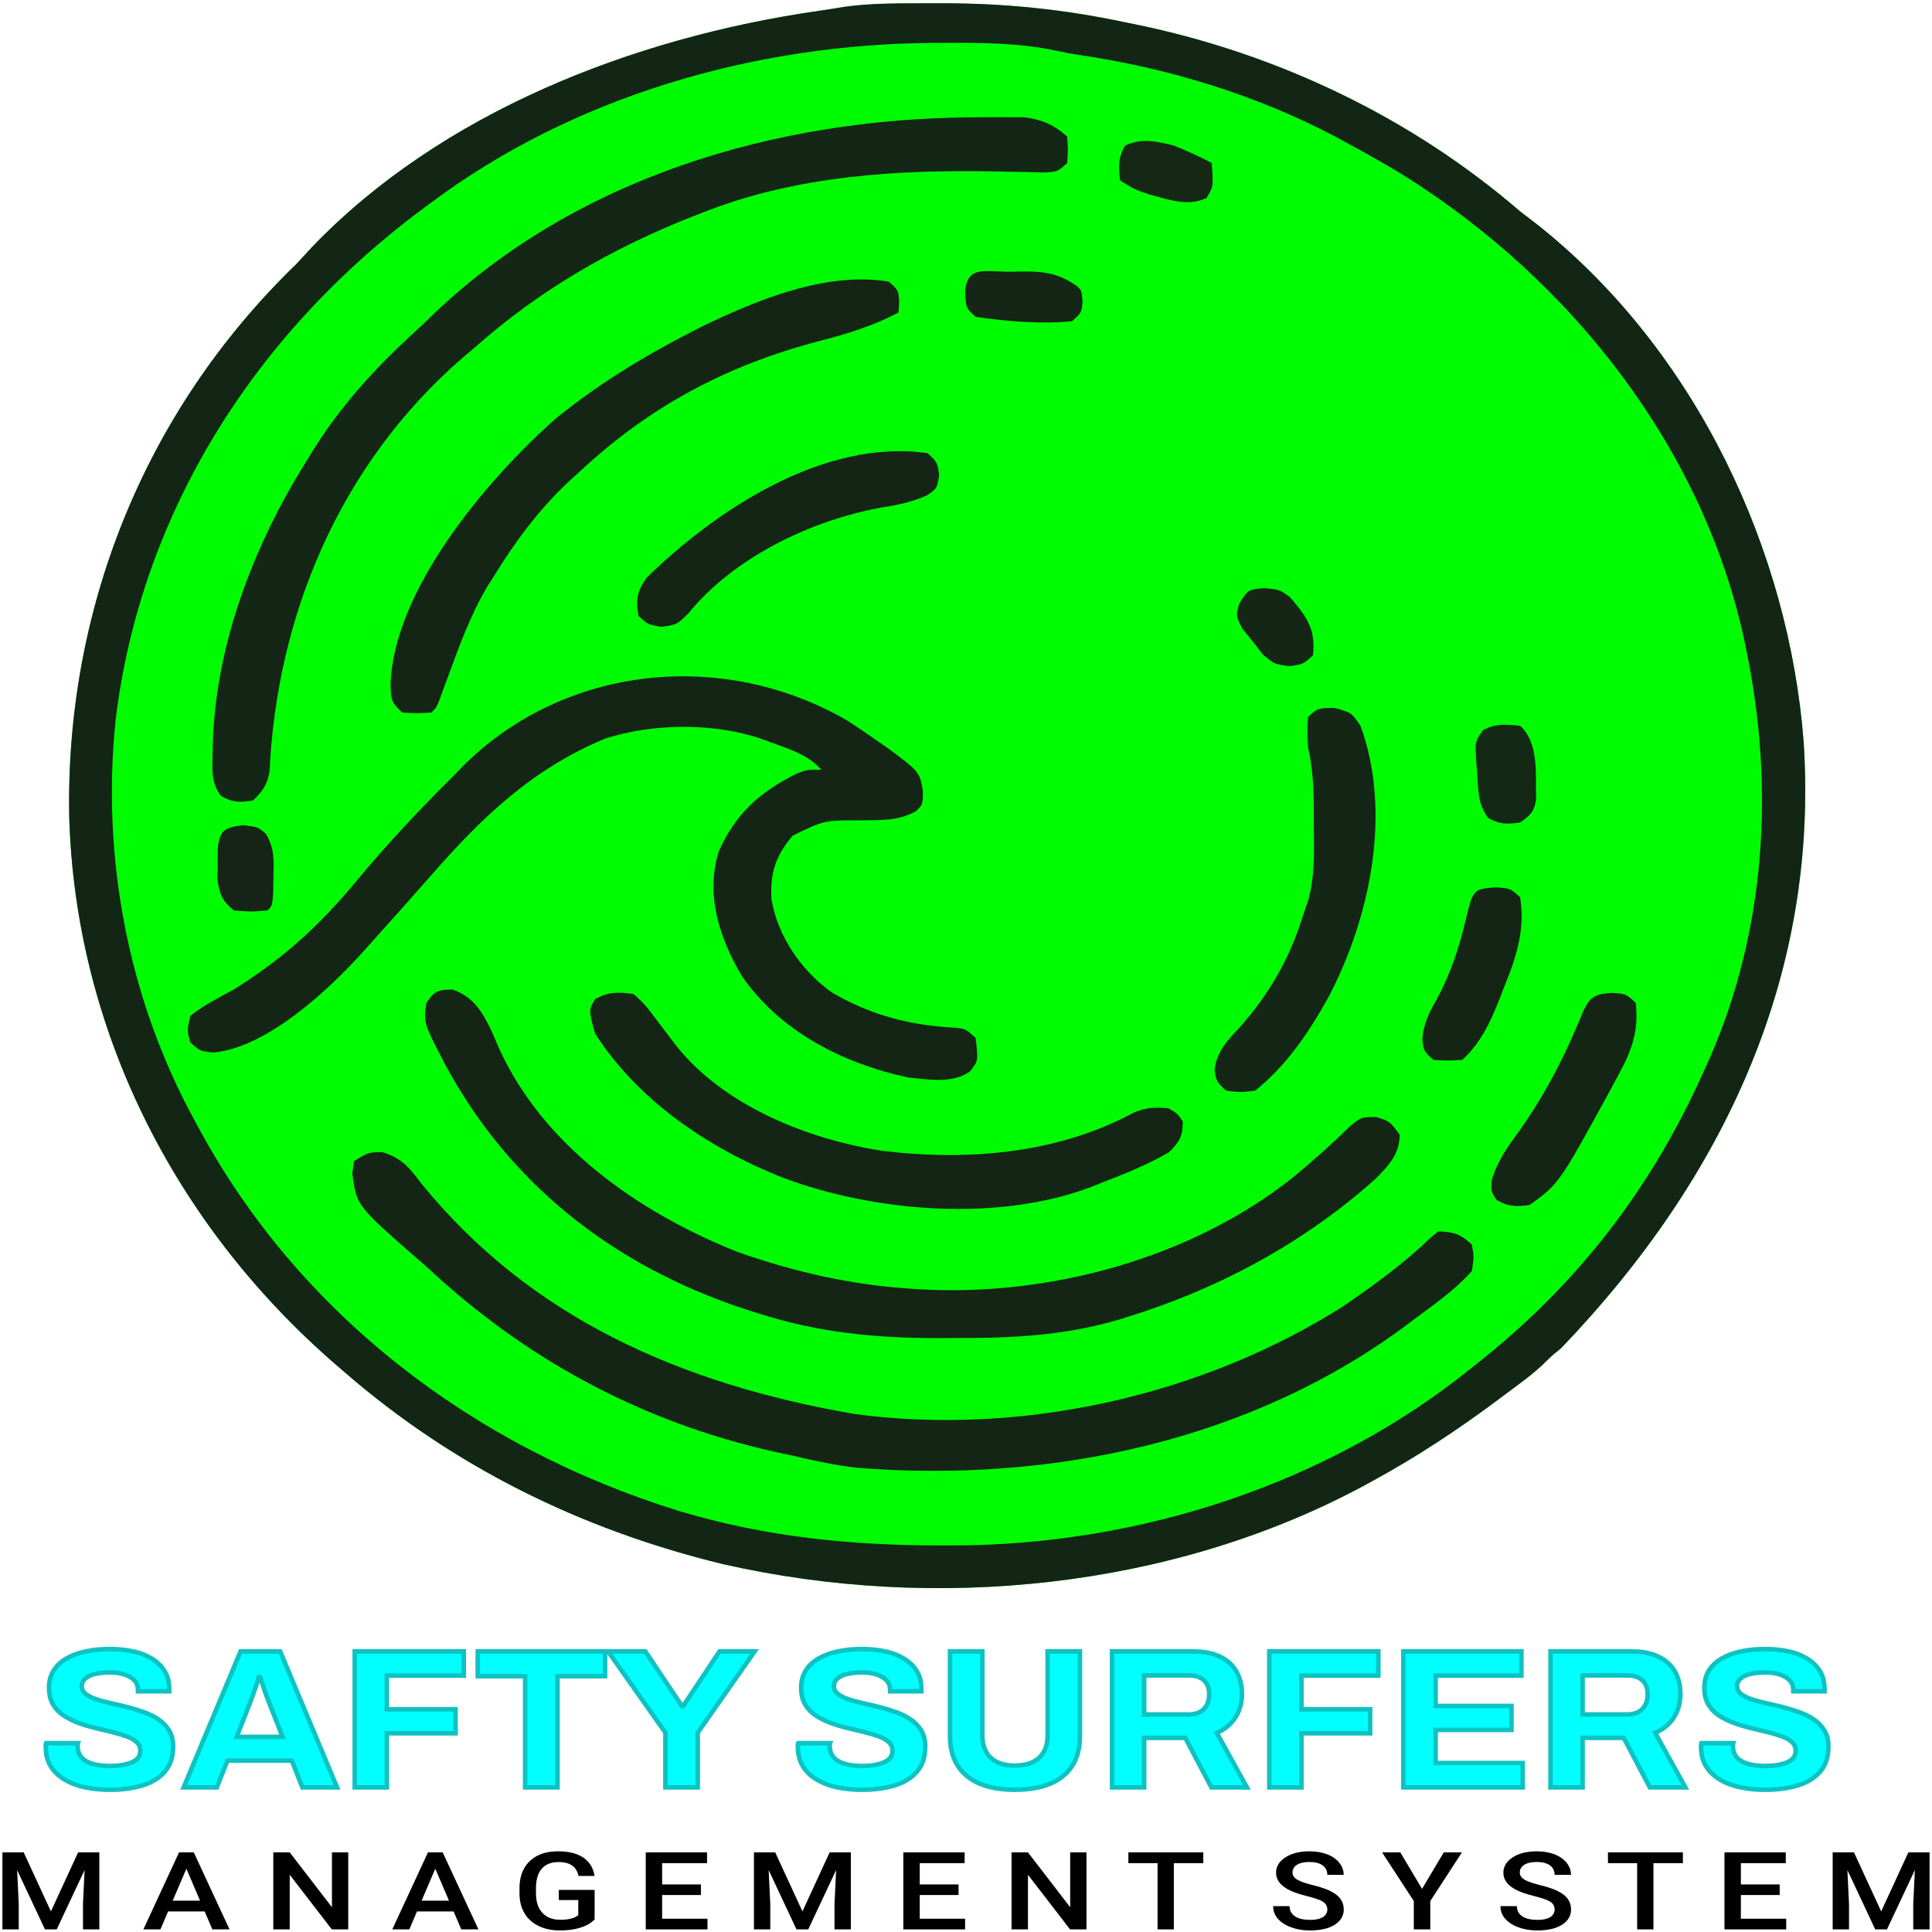 <svg width="400" height="400" viewBox="0 0 400 401" fill="none" xmlns="http://www.w3.org/2000/svg">
<g id="logo">
<g id="management-system">
<path id="0" d="M0 384.472H4.416L10.071 396.726L15.713 384.472H20.116V400.46H16.723V395.189L17.059 388.14L11.27 400.46H8.833L3.056 388.151L3.393 395.189V400.46H0V384.472Z" fill="black"/>
<path id="2" d="M43.584 400.46L41.982 396.737H34.388L32.799 400.46H29.258L36.663 384.472H39.72L47.139 400.46H43.584ZM38.185 387.865L35.344 394.497H41.026L38.185 387.865Z" fill="black"/>
<path id="4" d="M71.779 384.472V400.46H68.372L59.634 389.117V400.46H56.227V384.472H59.634L68.399 395.859V384.472H71.779Z" fill="black"/>
<path id="6" d="M95.247 400.46L93.645 396.737H86.051L84.462 400.46H80.921L88.327 384.472H91.383L98.802 400.46H95.247ZM89.848 387.865L87.007 394.497H92.689L89.848 387.865Z" fill="black"/>
<path id="8" d="M122.916 392.258V398.385C122.394 398.933 121.738 399.386 120.989 399.715C120.66 399.862 120.319 399.99 119.968 400.097C119.187 400.335 118.375 400.498 117.549 400.583C116.931 400.648 116.309 400.681 115.686 400.679C114.856 400.684 114.029 400.597 113.228 400.422C112.56 400.274 111.92 400.054 111.324 399.768C110.073 399.165 109.066 398.277 108.427 397.213C108.416 397.195 108.406 397.178 108.395 397.16C107.976 396.46 107.681 395.714 107.521 394.946C107.398 394.37 107.332 393.787 107.324 393.202V391.95C107.319 391.21 107.396 390.472 107.554 389.743C107.866 388.353 108.499 387.202 109.452 386.29C110.56 385.229 112.109 384.538 113.803 384.351C114.328 384.284 114.858 384.252 115.39 384.253C116.106 384.249 116.821 384.304 117.524 384.416C118.391 384.56 119.161 384.798 119.834 385.131C120.099 385.262 120.35 385.409 120.587 385.571C121.454 386.172 122.104 386.954 122.467 387.834C122.679 388.332 122.825 388.847 122.903 389.37H119.564C119.486 388.932 119.328 388.506 119.095 388.107C118.554 387.212 117.632 386.687 116.33 386.531C116.041 386.498 115.749 386.481 115.457 386.482C113.931 386.482 112.771 386.931 111.976 387.827C111.648 388.207 111.393 388.626 111.221 389.07C111.061 389.466 110.941 389.906 110.861 390.39C110.788 390.849 110.749 391.312 110.745 391.775V393.004C110.741 393.508 110.785 394.012 110.875 394.511C111.067 395.532 111.47 396.372 112.084 397.028C112.453 397.434 112.925 397.769 113.468 398.013C114.01 398.256 114.61 398.402 115.228 398.439C115.42 398.454 115.614 398.462 115.807 398.461C116.247 398.463 116.687 398.439 117.123 398.389C118.188 398.261 118.988 397.963 119.523 397.495V394.366H115.484V392.258H122.916Z" fill="black"/>
<path id="10" d="M144.985 391.126V393.323H136.933V398.242H146.345V400.46H133.526V384.472H146.25V386.712H136.933V391.126H144.985Z" fill="black"/>
<path id="12" d="M155.985 384.472H160.401L166.056 396.726L171.698 384.472H176.101V400.46H172.708V395.189L173.044 388.14L167.255 400.46H164.818L159.042 388.151L159.378 395.189V400.46H155.985V384.472Z" fill="black"/>
<path id="14" d="M198.452 391.126V393.323H190.4V398.242H199.812V400.46H186.993V384.472H199.717V386.712H190.4V391.126H198.452Z" fill="black"/>
<path id="16" d="M225.003 384.472V400.46H221.597L212.858 389.117V400.46H209.452V384.472H212.858L221.624 395.859V384.472H225.003Z" fill="black"/>
<path id="18" d="M249.253 384.472V386.712H243.14V400.46H239.76V386.712H233.701V384.472H249.253Z" fill="black"/>
<path id="21" d="M278.389 389.139H274.996C274.999 388.86 274.958 388.581 274.872 388.31C274.736 387.874 274.444 387.48 274.034 387.179C273.69 386.931 273.283 386.748 272.843 386.643C272.53 386.564 272.187 386.512 271.811 386.488C271.635 386.476 271.457 386.471 271.28 386.471C270.944 386.469 270.608 386.49 270.276 386.532C269.633 386.617 269.104 386.791 268.688 387.053C268.423 387.217 268.205 387.426 268.048 387.666C267.891 387.905 267.799 388.169 267.779 388.44C267.77 388.519 267.766 388.599 267.766 388.678C267.764 388.915 267.824 389.149 267.942 389.366C268.06 389.582 268.233 389.776 268.449 389.933C268.548 390.009 268.653 390.079 268.762 390.144C268.973 390.266 269.195 390.376 269.425 390.472C269.924 390.684 270.553 390.893 271.313 391.098C271.557 391.164 271.802 391.226 272.048 391.286C272.563 391.41 273.073 391.549 273.577 391.704C274.415 391.965 275.131 392.246 275.723 392.548C276.571 392.981 277.211 393.472 277.643 394.022C277.683 394.072 277.72 394.122 277.756 394.173C278.187 394.785 278.403 395.5 278.403 396.32C278.411 396.846 278.297 397.369 278.069 397.861C277.749 398.512 277.215 399.079 276.525 399.499C275.863 399.906 275.112 400.207 274.311 400.384C273.701 400.525 273.033 400.616 272.307 400.656C272.014 400.672 271.721 400.679 271.428 400.679C270.536 400.683 269.647 400.59 268.784 400.403C268.351 400.307 267.927 400.185 267.517 400.037C266.951 399.837 266.419 399.58 265.931 399.272C265.478 398.984 265.078 398.644 264.743 398.263C264.148 397.579 263.807 396.769 263.764 395.93C263.757 395.83 263.753 395.729 263.753 395.628H267.16C267.157 395.93 267.204 396.231 267.301 396.523C267.46 396.999 267.796 397.423 268.264 397.736C268.626 397.976 269.04 398.155 269.485 398.266C269.832 398.356 270.215 398.419 270.634 398.453C270.898 398.473 271.163 398.484 271.428 398.483C271.755 398.484 272.082 398.467 272.406 398.431C273.116 398.35 273.681 398.171 274.101 397.896C274.698 397.504 274.996 396.986 274.996 396.342C274.999 396.107 274.96 395.872 274.879 395.647C274.744 395.276 274.467 394.95 274.088 394.717C273.602 394.412 272.804 394.105 271.694 393.795C271.401 393.714 271.106 393.637 270.809 393.564C270.298 393.44 269.793 393.301 269.294 393.148C268.403 392.874 267.651 392.581 267.039 392.268C266.519 392.008 266.044 391.692 265.626 391.329C264.799 390.617 264.345 389.67 264.36 388.689C264.348 388.144 264.478 387.604 264.743 387.103C265.007 386.603 265.399 386.154 265.892 385.787C266.02 385.688 266.154 385.594 266.292 385.505C267.548 384.691 269.168 384.274 271.154 384.254C271.205 384.254 271.256 384.253 271.307 384.253C271.986 384.25 272.664 384.307 273.328 384.422C273.889 384.52 274.436 384.67 274.956 384.868C275.661 385.132 276.298 385.503 276.835 385.96C277.071 386.164 277.285 386.385 277.474 386.619C278.08 387.366 278.399 388.244 278.389 389.139Z" fill="black"/>
<path id="23" d="M290.144 384.472L294.654 392.049L299.165 384.472H302.935L296.365 394.574V400.46H292.944V394.574L286.36 384.472H290.144Z" fill="black"/>
<path id="25" d="M325.569 389.139H322.176C322.179 388.859 322.137 388.581 322.051 388.31C321.915 387.874 321.623 387.48 321.213 387.179C320.869 386.931 320.462 386.748 320.022 386.643C319.71 386.564 319.366 386.512 318.991 386.488C318.814 386.476 318.637 386.471 318.46 386.471C318.124 386.469 317.788 386.49 317.456 386.532C316.812 386.617 316.283 386.791 315.868 387.053C315.603 387.217 315.384 387.426 315.227 387.666C315.07 387.905 314.979 388.169 314.958 388.44C314.95 388.519 314.945 388.599 314.945 388.678C314.944 388.915 315.004 389.149 315.121 389.366C315.239 389.582 315.412 389.776 315.629 389.933C315.727 390.009 315.832 390.079 315.942 390.144C316.153 390.266 316.374 390.376 316.604 390.472C317.103 390.684 317.733 390.893 318.492 391.098C318.736 391.164 318.981 391.226 319.227 391.286C319.743 391.41 320.253 391.549 320.756 391.704C321.595 391.965 322.311 392.246 322.903 392.548C323.75 392.981 324.39 393.472 324.823 394.022C324.862 394.072 324.9 394.122 324.936 394.173C325.367 394.785 325.582 395.5 325.582 396.32C325.59 396.846 325.477 397.369 325.248 397.861C324.929 398.512 324.394 399.079 323.704 399.499C323.042 399.906 322.291 400.207 321.491 400.384C320.88 400.525 320.212 400.616 319.486 400.656C319.194 400.672 318.901 400.679 318.608 400.679C317.715 400.683 316.826 400.59 315.963 400.403C315.53 400.307 315.107 400.185 314.696 400.037C314.131 399.837 313.598 399.58 313.111 399.272C312.658 398.984 312.257 398.644 311.923 398.263C311.327 397.579 310.987 396.769 310.943 395.93C310.936 395.83 310.933 395.729 310.933 395.628H314.34C314.336 395.93 314.383 396.231 314.481 396.523C314.639 396.999 314.976 397.423 315.443 397.736C315.805 397.976 316.219 398.155 316.665 398.266C317.011 398.356 317.395 398.419 317.814 398.453C318.078 398.473 318.343 398.484 318.608 398.483C318.935 398.484 319.261 398.467 319.585 398.431C320.296 398.35 320.861 398.171 321.28 397.896C321.877 397.504 322.176 396.986 322.176 396.342C322.179 396.107 322.139 395.872 322.058 395.647C321.923 395.276 321.646 394.95 321.267 394.717C320.782 394.412 319.984 394.105 318.873 393.795C318.58 393.714 318.285 393.637 317.988 393.564C317.478 393.44 316.973 393.301 316.474 393.148C315.583 392.874 314.831 392.581 314.218 392.268C313.698 392.008 313.223 391.692 312.805 391.329C311.978 390.617 311.524 389.67 311.539 388.689C311.527 388.144 311.658 387.604 311.922 387.103C312.186 386.603 312.578 386.154 313.072 385.787C313.2 385.688 313.333 385.594 313.471 385.505C314.727 384.691 316.348 384.274 318.334 384.254C318.385 384.254 318.436 384.253 318.486 384.253C319.165 384.25 319.843 384.307 320.507 384.422C321.069 384.52 321.615 384.669 322.135 384.868C322.84 385.133 323.477 385.503 324.014 385.96C324.25 386.164 324.464 386.385 324.653 386.619C325.26 387.366 325.578 388.244 325.569 389.139Z" fill="black"/>
<path id="27" d="M348.795 384.472V386.712H342.682V400.46H339.302V386.712H333.244V384.472H348.795Z" fill="black"/>
<path id="29" d="M368.883 391.126V393.323H360.832V398.242H370.243V400.46H357.425V384.472H370.149V386.712H360.832V391.126H368.883Z" fill="black"/>
<path id="31" d="M379.884 384.472H384.3L389.955 396.726L395.597 384.472H400V400.46H396.607V395.189L396.943 388.14L391.154 400.46H388.717L382.94 388.151L383.277 395.189V400.46H379.884V384.472Z" fill="black"/>
</g>
<g id="safety-surfers">
<path id="Vector" fill-rule="evenodd" clip-rule="evenodd" d="M315.545 370.983H290.771V342.768H315.276V347.786H297.478V354.079H313.219V359.056H297.478V365.924H315.545V370.983ZM9.045 361.811H15.663C15.652 361.842 15.644 361.874 15.638 361.906C15.631 361.939 15.626 361.975 15.623 362.015C15.62 362.056 15.618 362.098 15.618 362.14V362.511C15.615 362.882 15.668 363.252 15.776 363.61C15.901 364.018 16.114 364.4 16.401 364.732C16.706 365.079 17.077 365.372 17.496 365.596C17.806 365.766 18.153 365.913 18.537 366.037C18.593 366.055 18.648 366.072 18.704 366.089C19.24 366.246 19.79 366.359 20.347 366.428C20.863 366.494 21.409 366.531 21.987 366.54C22.07 366.541 22.154 366.541 22.237 366.541C22.596 366.542 22.956 366.533 23.316 366.514C23.754 366.49 24.163 366.451 24.54 366.398C24.859 366.352 25.176 366.294 25.49 366.222C25.774 366.158 26.054 366.079 26.329 365.986C26.85 365.808 27.282 365.595 27.625 365.349C27.82 365.21 27.994 365.048 28.141 364.866C28.237 364.747 28.319 364.619 28.386 364.485C28.505 364.243 28.581 363.985 28.611 363.721C28.625 363.606 28.632 363.49 28.631 363.374C28.634 363.082 28.588 362.791 28.492 362.513C28.367 362.152 28.146 361.827 27.849 361.565C27.403 361.166 26.815 360.818 26.086 360.519C25.959 360.468 25.832 360.418 25.703 360.372C24.793 360.043 23.772 359.741 22.639 359.467C21.506 359.193 20.344 358.912 19.151 358.624C17.959 358.336 16.796 357.98 15.663 357.555C14.912 357.275 14.187 356.94 13.495 356.552C13.197 356.383 12.905 356.203 12.622 356.012C11.728 355.409 11.012 354.641 10.476 353.709C10.173 353.174 9.957 352.6 9.836 352.007C9.733 351.522 9.678 351.002 9.671 350.447C9.671 350.41 9.671 350.373 9.671 350.336C9.667 349.737 9.733 349.14 9.868 348.554C10.017 347.908 10.275 347.288 10.633 346.717C11.236 345.77 12.07 344.965 13.07 344.366C13.158 344.312 13.247 344.259 13.338 344.208C14.151 343.752 15.018 343.385 15.924 343.114C16.396 342.97 16.877 342.848 17.362 342.748C18.353 342.545 19.358 342.41 20.371 342.342C21.021 342.296 21.674 342.274 22.326 342.275C23.534 342.271 24.74 342.36 25.931 342.541C26.312 342.599 26.69 342.668 27.066 342.748C27.914 342.924 28.74 343.177 29.532 343.505C30.042 343.718 30.533 343.967 31.001 344.249C32.134 344.934 33.021 345.798 33.662 346.84C34.073 347.517 34.352 348.254 34.488 349.019C34.581 349.522 34.626 350.032 34.624 350.542V351.035H28.14V350.706C28.143 350.362 28.084 350.02 27.966 349.693C27.847 349.372 27.663 349.074 27.424 348.814C27.145 348.514 26.817 348.256 26.451 348.049C26.163 347.882 25.84 347.735 25.483 347.606C25.459 347.597 25.436 347.589 25.412 347.58C24.941 347.419 24.453 347.303 23.955 347.235C23.524 347.173 23.065 347.138 22.58 347.13C22.51 347.129 22.441 347.128 22.371 347.128C21.119 347.128 20.053 347.238 19.174 347.457C18.89 347.527 18.611 347.614 18.34 347.72C18.054 347.833 17.799 347.961 17.575 348.105C17.428 348.2 17.289 348.307 17.161 348.424C16.699 348.849 16.468 349.349 16.468 349.925C16.464 350.225 16.526 350.522 16.652 350.799C16.788 351.088 16.992 351.344 17.251 351.55C17.673 351.894 18.223 352.202 18.901 352.475C19.064 352.541 19.23 352.602 19.397 352.66C20.306 352.975 21.327 353.256 22.46 353.503C23.553 353.742 24.642 353.997 25.725 354.27C25.8 354.288 25.874 354.307 25.948 354.326C27.141 354.627 28.303 354.984 29.436 355.395C30.248 355.687 31.027 356.05 31.762 356.481C32.006 356.625 32.245 356.777 32.477 356.938C33.371 357.555 34.087 358.315 34.624 359.22C34.943 359.767 35.166 360.357 35.285 360.968C35.383 361.464 35.431 361.966 35.429 362.469C35.429 364.636 34.862 366.377 33.729 367.693C32.855 368.698 31.742 369.505 30.476 370.053C30.023 370.253 29.556 370.427 29.079 370.572C27.98 370.904 26.85 371.14 25.703 371.278C24.584 371.414 23.455 371.48 22.326 371.477C20.977 371.481 19.629 371.38 18.298 371.176C17.939 371.12 17.583 371.056 17.228 370.983C16.288 370.795 15.372 370.519 14.492 370.16C13.961 369.942 13.449 369.687 12.958 369.4C11.72 368.673 10.752 367.755 10.051 366.644C9.645 365.991 9.358 365.281 9.201 364.542C9.067 363.938 9 363.289 9 362.593V362.161C9 362.119 9.001 362.078 9.004 362.036C9.01 361.944 9.024 361.869 9.045 361.811ZM165.157 361.811H171.775C171.764 361.842 171.756 361.874 171.75 361.906C171.743 361.939 171.738 361.975 171.735 362.015C171.732 362.056 171.73 362.098 171.73 362.14V362.511C171.727 362.882 171.78 363.252 171.888 363.61C172.013 364.018 172.226 364.4 172.513 364.732C172.818 365.079 173.189 365.372 173.608 365.596C173.918 365.766 174.265 365.913 174.649 366.037C174.704 366.055 174.76 366.072 174.816 366.089C175.352 366.246 175.902 366.359 176.459 366.428C176.975 366.494 177.521 366.531 178.099 366.54C178.182 366.541 178.265 366.541 178.349 366.541C178.708 366.542 179.068 366.533 179.428 366.514C179.866 366.49 180.274 366.451 180.652 366.398C180.971 366.352 181.288 366.294 181.602 366.222C181.886 366.158 182.166 366.079 182.441 365.986C182.962 365.808 183.394 365.595 183.737 365.349C183.932 365.21 184.106 365.048 184.253 364.866C184.348 364.747 184.43 364.619 184.498 364.485C184.616 364.243 184.692 363.985 184.723 363.721C184.737 363.606 184.743 363.49 184.743 363.374C184.746 363.082 184.699 362.791 184.604 362.513C184.479 362.152 184.257 361.827 183.961 361.565C183.515 361.166 182.927 360.818 182.198 360.519C182.071 360.468 181.943 360.418 181.814 360.372C180.905 360.043 179.884 359.741 178.751 359.467C177.618 359.193 176.455 358.912 175.263 358.624C174.07 358.336 172.908 357.98 171.775 357.555C171.024 357.275 170.299 356.94 169.607 356.552C169.308 356.383 169.017 356.203 168.734 356.012C167.84 355.409 167.124 354.641 166.588 353.709C166.284 353.174 166.069 352.6 165.948 352.007C165.845 351.522 165.79 351.002 165.783 350.447C165.783 350.41 165.783 350.373 165.783 350.336C165.779 349.737 165.845 349.14 165.98 348.554C166.129 347.908 166.387 347.288 166.744 346.717C167.347 345.77 168.182 344.965 169.182 344.366C169.27 344.312 169.359 344.259 169.45 344.208C170.263 343.752 171.13 343.385 172.035 343.114C172.508 342.97 172.988 342.848 173.474 342.748C174.465 342.545 175.47 342.41 176.482 342.342C177.133 342.296 177.785 342.274 178.438 342.275C179.646 342.271 180.852 342.36 182.043 342.541C182.424 342.599 182.802 342.668 183.178 342.748C184.026 342.924 184.852 343.177 185.644 343.505C186.154 343.718 186.645 343.967 187.113 344.249C188.246 344.934 189.133 345.798 189.774 346.84C190.185 347.517 190.464 348.254 190.6 349.019C190.692 349.522 190.738 350.032 190.736 350.542V351.035H184.251V350.706C184.255 350.362 184.196 350.02 184.078 349.693C183.959 349.372 183.775 349.074 183.536 348.814C183.257 348.514 182.929 348.256 182.563 348.049C182.274 347.882 181.952 347.735 181.595 347.606C181.571 347.597 181.547 347.589 181.524 347.58C181.052 347.419 180.564 347.303 180.067 347.235C179.636 347.173 179.177 347.138 178.692 347.13C178.622 347.129 178.552 347.128 178.483 347.128C177.231 347.128 176.165 347.238 175.286 347.457C175.001 347.527 174.723 347.614 174.452 347.72C174.166 347.833 173.911 347.961 173.687 348.105C173.54 348.2 173.401 348.307 173.273 348.424C172.811 348.849 172.58 349.349 172.58 349.925C172.576 350.225 172.638 350.522 172.763 350.799C172.899 351.088 173.104 351.344 173.363 351.55C173.785 351.894 174.335 352.202 175.013 352.475C175.176 352.541 175.342 352.602 175.509 352.66C176.418 352.975 177.439 353.256 178.572 353.503C179.665 353.742 180.754 353.997 181.837 354.27C181.911 354.288 181.986 354.307 182.06 354.326C183.253 354.627 184.415 354.984 185.548 355.395C186.36 355.687 187.139 356.05 187.874 356.481C188.118 356.625 188.357 356.777 188.589 356.938C189.483 357.555 190.199 358.315 190.736 359.22C191.055 359.767 191.278 360.357 191.397 360.968C191.495 361.464 191.543 361.966 191.54 362.469C191.54 364.636 190.974 366.377 189.841 367.693C188.967 368.698 187.854 369.505 186.588 370.053C186.135 370.253 185.668 370.427 185.19 370.572C184.092 370.904 182.962 371.14 181.815 371.278C180.695 371.414 179.567 371.48 178.438 371.477C177.088 371.481 175.741 371.38 174.41 371.176C174.051 371.12 173.695 371.056 173.34 370.983C172.4 370.795 171.483 370.519 170.604 370.16C170.073 369.942 169.56 369.687 169.07 369.4C167.832 368.673 166.863 367.755 166.163 366.644C165.757 365.991 165.47 365.281 165.313 364.542C165.179 363.938 165.112 363.289 165.112 362.593V362.161C165.112 362.119 165.113 362.078 165.116 362.036C165.122 361.944 165.136 361.869 165.157 361.811ZM352.616 361.811H359.234C359.223 361.842 359.215 361.874 359.209 361.906C359.202 361.939 359.198 361.975 359.194 362.015C359.191 362.056 359.19 362.098 359.19 362.14V362.511C359.186 362.882 359.239 363.252 359.347 363.61C359.473 364.018 359.685 364.4 359.972 364.732C360.277 365.079 360.648 365.372 361.067 365.596C361.377 365.766 361.724 365.913 362.108 366.037C362.164 366.055 362.219 366.072 362.275 366.089C362.811 366.246 363.361 366.359 363.919 366.428C364.434 366.494 364.981 366.531 365.559 366.54C365.642 366.541 365.725 366.541 365.808 366.541C366.168 366.542 366.528 366.533 366.887 366.514C367.326 366.49 367.734 366.451 368.111 366.398C368.431 366.352 368.748 366.294 369.061 366.222C369.345 366.158 369.625 366.079 369.9 365.986C370.421 365.808 370.854 365.595 371.197 365.349C371.392 365.21 371.565 365.048 371.712 364.866C371.808 364.747 371.89 364.619 371.957 364.485C372.076 364.243 372.152 363.985 372.182 363.721C372.196 363.606 372.203 363.49 372.203 363.374C372.206 363.082 372.159 362.791 372.064 362.513C371.938 362.152 371.717 361.827 371.42 361.565C370.974 361.166 370.387 360.818 369.657 360.519C369.531 360.468 369.403 360.418 369.274 360.372C368.364 360.043 367.343 359.741 366.21 359.467C365.078 359.193 363.915 358.912 362.722 358.624C361.53 358.336 360.367 357.98 359.234 357.555C358.483 357.275 357.758 356.94 357.067 356.552C356.768 356.383 356.477 356.203 356.194 356.012C355.299 355.409 354.584 354.641 354.047 353.709C353.744 353.174 353.528 352.6 353.407 352.007C353.304 351.522 353.249 351.002 353.243 350.447C353.242 350.41 353.242 350.373 353.242 350.336C353.238 349.737 353.304 349.14 353.439 348.554C353.588 347.908 353.846 347.288 354.204 346.717C354.807 345.77 355.641 344.965 356.641 344.366C356.729 344.312 356.819 344.259 356.909 344.208C357.722 343.752 358.59 343.385 359.495 343.114C359.968 342.97 360.448 342.848 360.934 342.748C361.924 342.545 362.93 342.41 363.942 342.342C364.593 342.296 365.245 342.274 365.897 342.275C367.105 342.271 368.311 342.36 369.503 342.541C369.883 342.599 370.262 342.668 370.638 342.748C371.485 342.924 372.311 343.177 373.103 343.505C373.613 343.718 374.105 343.967 374.573 344.249C375.706 344.934 376.593 345.798 377.234 346.84C377.644 347.517 377.924 348.254 378.06 349.019C378.152 349.522 378.197 350.032 378.195 350.542V351.035H371.711V350.706C371.714 350.362 371.656 350.02 371.538 349.693C371.418 349.372 371.234 349.074 370.995 348.814C370.716 348.514 370.388 348.256 370.023 348.049C369.734 347.882 369.411 347.735 369.055 347.606C369.031 347.597 369.007 347.589 368.983 347.58C368.512 347.419 368.024 347.303 367.527 347.235C367.095 347.173 366.637 347.138 366.152 347.13C366.082 347.129 366.012 347.128 365.942 347.128C364.69 347.128 363.624 347.238 362.745 347.457C362.461 347.527 362.182 347.614 361.912 347.72C361.625 347.833 361.37 347.961 361.147 348.105C360.999 348.2 360.86 348.307 360.733 348.424C360.27 348.849 360.039 349.349 360.039 349.925C360.035 350.225 360.098 350.522 360.223 350.799C360.359 351.088 360.564 351.344 360.822 351.55C361.245 351.894 361.795 352.202 362.472 352.475C362.636 352.541 362.801 352.602 362.969 352.66C363.878 352.975 364.899 353.256 366.032 353.503C367.124 353.742 368.213 353.997 369.297 354.27C369.371 354.288 369.445 354.307 369.52 354.326C370.712 354.627 371.875 354.984 373.008 355.395C373.819 355.687 374.598 356.05 375.333 356.481C375.577 356.625 375.816 356.777 376.048 356.938C376.943 357.555 377.658 358.315 378.195 359.22C378.514 359.767 378.738 360.357 378.857 360.968C378.955 361.464 379.003 361.966 379 362.469C379 364.636 378.433 366.377 377.301 367.693C376.426 368.698 375.313 369.505 374.047 370.053C373.594 370.253 373.127 370.427 372.65 370.572C371.551 370.904 370.421 371.14 369.274 371.278C368.155 371.414 367.027 371.48 365.897 371.477C364.548 371.481 363.2 371.38 361.869 371.176C361.511 371.12 361.154 371.056 360.8 370.983C359.86 370.795 358.943 370.519 358.064 370.16C357.533 369.942 357.02 369.687 356.529 369.4C355.292 368.673 354.323 367.755 353.622 366.644C353.217 365.991 352.929 365.281 352.772 364.542C352.638 363.938 352.571 363.289 352.571 362.593V362.161C352.571 362.119 352.573 362.078 352.576 362.036C352.581 361.944 352.595 361.869 352.616 361.811ZM196.683 360.331V342.768H203.391V360.166C203.391 362.195 203.972 363.751 205.135 364.835C206.205 365.831 207.705 366.37 209.634 366.449C209.804 366.456 209.973 366.459 210.143 366.459C210.808 366.463 211.472 366.405 212.124 366.284C213.366 366.046 214.383 365.562 215.174 364.835C215.853 364.2 216.344 363.416 216.602 362.558C216.778 362.006 216.886 361.398 216.924 360.736C216.935 360.546 216.941 360.356 216.94 360.166V342.768H223.648V360.331C223.648 362.798 223.112 364.862 222.038 366.521C220.965 368.18 219.422 369.42 217.41 370.243C215.398 371.066 212.975 371.477 210.143 371.477C209.027 371.481 207.912 371.408 206.807 371.257C205.603 371.088 204.492 370.821 203.476 370.456C203.289 370.389 203.105 370.318 202.922 370.243C200.909 369.42 199.366 368.18 198.293 366.521C197.703 365.594 197.279 364.585 197.037 363.534C196.832 362.685 196.716 361.77 196.689 360.787C196.685 360.635 196.683 360.483 196.683 360.331ZM79.789 370.983H73.126V342.768H95.754V347.786H79.789V354.778H94.054V359.755H79.789V370.983ZM269.619 370.983H262.956V342.768H285.583V347.786H269.619V354.778H283.884V359.755H269.619V370.983ZM236.974 370.983H230.311V342.768H247.125C248.971 342.768 250.564 343.014 251.905 343.505C252.205 343.615 252.498 343.739 252.783 343.879C254.288 344.619 255.413 345.654 256.159 346.984C256.681 347.93 257.022 348.952 257.167 350.004C257.241 350.523 257.278 351.046 257.276 351.57C257.283 352.497 257.156 353.422 256.898 354.318C256.68 355.063 256.356 355.778 255.935 356.444C255.063 357.817 253.763 358.917 252.203 359.602C252.15 359.626 252.097 359.65 252.044 359.673L258.305 370.983H250.926L245.516 360.701H236.974V370.983ZM327.976 370.983H321.313V342.768H338.127C339.972 342.768 341.566 343.014 342.907 343.505C343.207 343.615 343.5 343.739 343.784 343.879C345.29 344.619 346.415 345.654 347.16 346.984C347.683 347.93 348.024 348.952 348.168 350.004C348.243 350.523 348.28 351.046 348.278 351.57C348.285 352.497 348.158 353.422 347.9 354.318C347.682 355.063 347.358 355.778 346.937 356.444C346.065 357.817 344.765 358.917 343.205 359.602C343.152 359.626 343.099 359.65 343.046 359.673L349.307 370.983H341.928L336.517 360.701H327.976V370.983ZM144.318 370.983H137.61V359.631L125.715 342.768H133.451L141.053 354.12H141.277L148.834 342.768H156.123L144.318 359.631V370.983ZM44.506 370.983H37.62L49.425 342.768H57.654L69.459 370.983H62.26L60.068 365.431H46.698L44.506 370.983ZM115.206 370.983H108.498V347.91H98.66V342.768H125.089V347.91H115.206V370.983ZM236.974 347.745V355.848H246.231C246.67 355.851 247.108 355.804 247.535 355.708C248.238 355.553 248.874 355.208 249.361 354.717C249.825 354.24 250.151 353.663 250.309 353.04C250.414 352.651 250.47 352.228 250.478 351.769C250.479 351.73 250.479 351.691 250.479 351.652C250.481 351.319 250.451 350.985 250.388 350.656C250.311 350.261 250.185 349.9 250.009 349.574C250.002 349.56 249.995 349.547 249.987 349.534C249.659 348.945 249.182 348.499 248.556 348.197C247.93 347.896 247.155 347.745 246.231 347.745H236.974ZM327.976 347.745V355.848H337.233C337.672 355.851 338.11 355.804 338.537 355.708C339.24 355.553 339.876 355.208 340.363 354.717C340.827 354.24 341.153 353.663 341.311 353.04C341.416 352.651 341.472 352.228 341.48 351.769C341.481 351.73 341.481 351.691 341.481 351.652C341.483 351.319 341.452 350.985 341.39 350.656C341.313 350.261 341.187 349.9 341.011 349.574C341.004 349.56 340.997 349.547 340.989 349.534C340.661 348.945 340.184 348.499 339.558 348.197C338.932 347.896 338.157 347.745 337.233 347.745H327.976ZM51.348 353.544L48.62 360.495H58.145L55.418 353.544C55.298 353.243 55.157 352.879 54.993 352.455C54.829 352.029 54.657 351.556 54.479 351.035C54.3 350.514 54.128 350 53.965 349.493C53.8 348.986 53.644 348.526 53.495 348.115H53.227C53.124 348.473 53 348.874 52.856 349.316C52.787 349.526 52.717 349.736 52.645 349.946C52.407 350.645 52.168 351.317 51.93 351.961C51.873 352.115 51.816 352.268 51.759 352.422C51.597 352.862 51.46 353.236 51.348 353.544Z" fill="#00FFFF" stroke="#0FC2C2" stroke-width="0.945" stroke-linecap="round"/>
</g>
<path id="bg" d="M192.937 0.687C194.003 0.683 194.003 0.683 195.091 0.679C208.062 0.675 220.345 1.934 233 4.622C233.698 4.763 234.396 4.905 235.115 5.05C265.062 11.2 292.722 24.656 315 43.863C316.329 44.894 317.663 45.92 319 46.943C351.932 73.322 370.797 114.574 373.855 153.904C377.011 201.904 357.769 244.086 323.559 279.785C322 281.132 322 281.132 320 281.132C320 281.734 320 282.337 320 282.957C317.576 285.314 314.733 287.295 312 289.345C311.496 289.724 310.992 290.103 310.473 290.493C302.041 296.787 293.367 302.517 284 307.597C283.427 307.908 282.855 308.22 282.265 308.541C242.704 329.7 193.689 334.694 149.462 324.622C119.725 317.385 93.33 304.177 71 284.782C70.439 284.3 69.878 283.818 69.3 283.321C35.055 253.716 15.194 212.846 13.875 169.77C12.992 127.414 28.958 85.765 61 54.814C62.13 53.601 63.255 52.384 64.375 51.163C90.972 23.512 130.566 7.821 169.648 2.222C171.392 1.972 173.13 1.693 174.865 1.4C180.847 0.583 186.899 0.706 192.937 0.687Z" fill="#00FC00"/>
<path id="border" d="M192.937 0.687C194.003 0.683 194.003 0.683 195.091 0.679C208.062 0.675 220.345 1.934 233 4.622C233.698 4.763 234.396 4.905 235.115 5.05C265.062 11.2 292.722 24.656 315 43.863C316.329 44.894 317.663 45.92 319 46.943C351.932 73.322 370.797 114.574 373.855 153.904C377.011 201.904 357.769 244.086 323.559 279.785C321.612 281.467 322.424 280.601 320 282.957C317.576 285.314 314.733 287.295 312 289.345C311.496 289.724 310.992 290.103 310.473 290.493C302.041 296.787 293.367 302.517 284 307.597C283.427 307.908 282.855 308.22 282.265 308.541C242.704 329.7 193.689 334.694 149.462 324.622C119.725 317.385 93.33 304.177 71 284.782C70.439 284.3 69.878 283.818 69.3 283.321C35.055 253.716 15.194 212.846 13.875 169.77C12.992 127.414 28.958 85.765 61 54.814C62.13 53.601 63.255 52.384 64.375 51.163C90.972 23.512 130.566 7.821 169.648 2.222C171.392 1.972 173.13 1.693 174.865 1.4C180.847 0.583 186.899 0.706 192.937 0.687ZM89 42.038C88.471 42.429 87.941 42.821 87.396 43.225C51.607 69.805 28.671 107.255 23.516 149.233C20.525 177.706 25.972 207.207 40 232.766C40.342 233.397 40.684 234.028 41.036 234.679C61.504 272.232 96.994 300.167 140.5 313.643C158.451 319.01 176.134 320.781 194.937 320.772C195.736 320.772 196.535 320.773 197.359 320.773C236.614 320.67 275.45 307.729 305 283.87C305.986 283.081 306.972 282.291 307.988 281.478C328.106 265.155 342.562 245.737 352.812 223.07C353.281 222.036 353.75 221.003 354.233 219.938C366.038 193.128 367.806 163.327 362 135.12C361.861 134.441 361.722 133.762 361.578 133.062C353.212 93.863 326.478 58.629 290.52 36.184C287.073 34.088 283.557 32.11 280 30.174C278.888 29.566 277.775 28.958 276.629 28.331C260.163 19.682 241.968 14.098 223.253 11.37C221.744 11.129 220.242 10.848 218.75 10.528C211.074 8.896 203.476 8.861 195.625 8.9C194.564 8.903 194.564 8.903 193.481 8.906C155.916 9.073 118.291 20.158 89 42.038Z" fill="#132515"/>
<g id="curve-lines">
<path id="Vector_2" d="M175.438 149.608C177.313 150.835 179.169 152.09 181 153.372C182.338 154.295 182.338 154.295 183.703 155.236C190.389 160.196 190.389 160.196 191.062 164.323C191 167.061 191 167.061 189.559 168.401C185.822 170.442 182.343 170.211 178.062 170.255C170.531 170.257 170.531 170.257 164 173.449C160.388 177.813 159.345 181.176 159.617 186.638C160.845 194.092 165.714 201.485 172.258 206.052C180.351 210.752 188.435 212.866 197.969 213.32C200 213.602 200 213.602 202 215.427C202.557 220.204 202.557 220.204 200.789 222.421C197.107 224.93 192.357 224.09 188 223.64C174.076 220.637 161.361 213.912 153.562 202.708C148.777 194.691 145.89 185.744 148.691 176.689C152.072 169.086 157.092 164.385 164.949 160.533C167 159.76 167 159.76 170 159.76C167.446 156.992 164.644 155.955 161 154.627C159.948 154.239 158.896 153.85 157.812 153.45C147.937 149.971 135.03 150.067 125.062 153.315C109.782 159.66 99.306 169.888 89 181.662C84.702 186.556 80.374 191.425 76 196.263C75.56 196.753 75.121 197.243 74.668 197.749C67.888 205.237 55.008 217.448 43.812 218.45C41 218.165 41 218.165 39 216.34C38.312 213.83 38.312 213.83 39 210.864C41.721 208.655 44.888 207.098 48 205.389C58.406 198.912 65.902 192.001 73.457 182.884C79.882 175.145 86.78 167.801 94 160.673C94.537 160.111 95.075 159.55 95.629 158.972C116.712 137.996 149.616 134.61 175.438 149.608Z" fill="#142515"/>
<path id="Vector_3" d="M78.875 239.143C83.007 240.364 84.619 242.587 87 245.713C109.496 273.341 140.44 287.201 176.899 293.496C211.878 298.144 249.121 289.523 278.043 271.29C284.386 266.954 290.757 262.357 296.211 257.099C296.801 256.598 297.392 256.096 298 255.58C301.392 255.727 302.583 256.112 305 258.318C305.441 260.874 305.441 260.874 305 263.793C301.588 267.66 297.215 270.708 293 273.832C292.449 274.247 291.898 274.663 291.33 275.092C259.403 298.874 217.927 307.901 177.333 304.645C172.801 304.103 168.424 303.177 164 302.121C162.759 301.857 161.517 301.592 160.238 301.319C132.106 295.013 108.141 281.745 88 262.881C87.397 262.361 86.793 261.841 86.172 261.305C73.486 250.214 73.486 250.214 72.625 243.553C72.749 242.703 72.873 241.854 73 240.979C76 239.154 76 239.154 78.875 239.143Z" fill="#142515"/>
<path id="Vector_4" d="M201.5 24.357C202.758 24.344 204.017 24.332 205.313 24.319C206.499 24.324 207.685 24.33 208.906 24.335C209.961 24.338 211.017 24.341 212.104 24.345C215.709 24.786 218.409 25.985 221 28.349C221.188 31.03 221.188 31.03 221 33.825C219 35.65 219 35.65 216.14 35.799C214.928 35.766 213.715 35.733 212.465 35.7C211.096 35.673 209.728 35.648 208.359 35.624C207.638 35.609 206.916 35.593 206.173 35.578C185.692 35.193 165.077 36.449 146 43.863C145.212 44.166 144.424 44.47 143.612 44.782C126.447 51.522 111.428 60.239 98 72.153C96.793 73.169 96.793 73.169 95.563 74.206C69.724 96.607 56.933 128.134 55.441 160.195C54.926 162.885 54.06 164.187 52 166.148C49.229 166.59 47.751 166.589 45.367 165.189C43.27 162.46 43.556 159.664 43.625 156.452C43.642 155.413 43.642 155.413 43.66 154.354C44.29 133.909 51.968 113.554 63 95.88C63.363 95.283 63.726 94.687 64.1 94.072C69.935 84.579 76.973 76.793 85.371 69.09C86.821 67.754 88.243 66.392 89.66 65.027C118.973 37.146 159.936 24.57 201.5 24.357Z" fill="#142615"/>
<path id="Vector_5" d="M93.438 205.389C97.934 206.99 99.663 210.172 101.57 214.087C102.09 215.294 102.608 216.501 103.125 217.708C112.162 237.463 131.413 251.401 152.527 259.829C164.042 263.896 175.653 266.595 188 267.444C188.66 267.49 189.32 267.536 190 267.584C217.459 269.236 246.812 261.052 267.715 244.508C271.869 241.092 275.848 237.543 279.664 233.81C282 231.853 282 231.853 285.188 231.853C288 232.766 288 232.766 290 235.504C290 239.515 287.81 241.846 284.98 244.679C270.471 257.685 252.932 267.299 233.75 273.261C233.054 273.479 232.359 273.697 231.642 273.922C220.429 277.219 209.341 277.773 197.625 277.71C196.318 277.717 195.011 277.724 193.664 277.732C181.197 277.709 169.373 276.544 157.562 272.805C156.668 272.525 155.773 272.246 154.851 271.958C126.437 262.77 104.834 245.239 91.699 220.571C87.4 212.29 87.4 212.29 88 208.126C89.636 205.769 90.363 205.389 93.438 205.389Z" fill="#142515"/>
<path id="Vector_6" d="M184 58.464C186 60.289 186 60.289 186.125 62.685C186.084 63.4 186.043 64.115 186 64.852C180.75 67.605 175.543 69.241 169.75 70.727C150.095 75.851 134.311 84.431 120 97.705C119.094 98.533 118.188 99.361 117.254 100.214C111.062 106.132 106.377 112.482 102 119.607C101.327 120.665 101.327 120.665 100.641 121.746C97.035 127.814 94.737 134.357 92.322 140.878C92.035 141.652 91.749 142.426 91.453 143.223C91.197 143.925 90.941 144.627 90.677 145.35C90 146.984 90 146.984 89 147.896C86.062 148.068 86.062 148.068 83 147.896C80.613 145.718 80.654 145.127 80.562 142.136C81.11 122.707 100.232 99.753 115 86.754C123.313 80.044 132.346 74.397 142 69.415C142.94 68.929 143.879 68.443 144.848 67.943C156.178 62.439 170.883 56.241 184 58.464Z" fill="#142515"/>
<path id="Vector_7" d="M131 206.301C133.414 208.536 133.414 208.536 135.625 211.492C136.727 212.937 136.727 212.937 137.852 214.411C138.561 215.349 139.27 216.286 140 217.252C149.801 229.358 166.629 236.352 182.582 238.864C200.615 241.027 219.091 239.437 234.957 230.866C237.464 229.838 239.279 229.806 242 230.028C243.875 231.112 243.875 231.112 245 232.766C245 235.749 244.36 236.979 242.125 239.154C237.639 241.774 232.899 243.655 228 245.542C227.317 245.817 226.634 246.092 225.93 246.376C206.594 253.685 180.996 251.545 162.059 244.469C146.216 238.182 131.85 228.262 123 214.514C121.655 209.594 121.655 209.594 123.062 207.328C125.922 205.813 127.737 205.901 131 206.301Z" fill="#142515"/>
<path id="Vector_8" d="M276.438 146.927C280 147.896 280 147.896 281.875 150.634C288.456 168.588 283.904 190.41 275.258 206.914C271.383 213.924 266.544 221.204 260 226.378C256.875 226.72 256.875 226.72 254 226.378C252 224.553 252 224.553 251.582 222.057C252.117 218.246 254.031 216.189 256.688 213.374C263.078 206.204 267.247 198.79 270 189.875C270.353 188.827 270.706 187.778 271.07 186.699C272.471 181.517 272.252 176.3 272.188 170.996C272.187 169.979 272.186 168.962 272.186 167.914C272.16 163.521 271.995 159.5 271 155.197C270.812 151.832 270.812 151.832 271 148.809C273 146.984 273 146.984 276.438 146.927Z" fill="#142615"/>
<path id="Vector_9" d="M192 94.055C194 95.88 194 95.88 194.438 98.56C194 101.355 194 101.355 191.887 102.82C188.687 104.231 185.873 104.793 182.375 105.348C167.352 108.121 151.65 115.896 142.375 127.306C140 129.645 140 129.645 136.813 130.101C134 129.645 134 129.645 132 127.82C131.493 124.439 131.658 122.83 133.695 119.935C147.695 106.214 170.265 90.947 192 94.055Z" fill="#142415"/>
<path id="Vector_10" d="M334 206.073C337 206.301 337 206.301 339 208.126C339.688 214.218 338.098 218.244 335.125 223.64C334.726 224.386 334.327 225.132 333.916 225.9C323.096 245.686 323.096 245.686 317 250.105C314.121 250.499 312.633 250.451 310.125 249.078C309 247.367 309 247.367 309.113 244.989C310.285 240.895 312.526 237.924 315.063 234.42C319.743 227.742 323.363 220.992 326.537 213.619C326.836 212.926 327.134 212.234 327.441 211.52C327.696 210.908 327.951 210.295 328.213 209.664C329.656 206.843 330.596 206.332 334 206.073Z" fill="#142515"/>
<path id="Vector_11" d="M310 184.171C313 184.399 313 184.399 315 186.224C316.103 192.802 314.255 198.603 311.75 204.704C311.45 205.488 311.149 206.271 310.84 207.078C308.97 211.797 306.962 216.374 303 219.99C300.062 220.161 300.062 220.161 297 219.99C295 218.165 295 218.165 294.703 215.648C295.039 212.304 296.046 210.291 297.75 207.328C300.618 201.976 302.327 196.788 303.706 190.975C305.266 184.531 305.266 184.531 310 184.171Z" fill="#142516"/>
<path id="Vector_12" d="M209.25 56.411C210.014 56.392 210.779 56.373 211.566 56.354C216.239 56.324 219.158 56.686 223 59.377C224 60.289 224 60.289 224.188 62.514C224 64.852 224 64.852 222 66.677C215.402 67.285 208.529 66.71 202 65.765C200 63.94 200 63.94 199.812 60.688C200.155 54.966 204.01 56.443 209.25 56.411Z" fill="#152516"/>
<path id="Vector_13" d="M315 150.634C319.045 154.325 318.159 160.96 318.328 165.934C317.925 168.436 317.195 169.213 315 170.711C312.285 171.082 310.737 171.141 308.398 169.777C306.234 166.985 306.306 163.983 306.125 160.673C306.066 160.011 306.006 159.35 305.945 158.669C305.635 153.879 305.635 153.879 307.301 151.565C309.913 150.134 312.029 150.346 315 150.634Z" fill="#132915"/>
<path id="Vector_14" d="M243 30.174C245.77 31.239 248.392 32.464 251 33.825C251.357 38.707 251.357 38.707 249.938 41.068C246.042 43.018 241.786 41.332 237.75 40.27C235 39.3 235 39.3 232 37.475C231.605 34.65 231.555 32.786 233 30.232C236.331 28.616 239.511 29.318 243 30.174Z" fill="#152816"/>
<path id="Vector_15" d="M49.938 171.281C53 171.623 53 171.623 54.676 173.06C56.484 176.083 56.328 178.411 56.25 181.833C56.234 182.975 56.219 184.117 56.203 185.294C56 188.05 56 188.05 55 188.962C51.625 189.248 51.625 189.248 48 188.962C45.512 186.827 45.029 185.54 44.637 182.425C44.654 181.382 44.67 180.34 44.688 179.266C44.691 178.219 44.695 177.172 44.699 176.094C45.116 172.43 45.947 171.746 49.938 171.281Z" fill="#152416"/>
<path id="Vector_16" d="M261.812 122.059C265 122.344 265 122.344 267.187 123.884C270.723 128.001 272.657 130.641 272 136.033C270 137.858 270 137.858 267.156 138.268C264 137.858 264 137.858 261.594 135.823C260.903 134.932 260.212 134.042 259.5 133.124C258.788 132.245 258.077 131.367 257.344 130.461C256 127.82 256 127.82 256.719 125.264C258.554 122.39 258.554 122.39 261.812 122.059Z" fill="#152616"/>
</g>
</g>
</svg>
